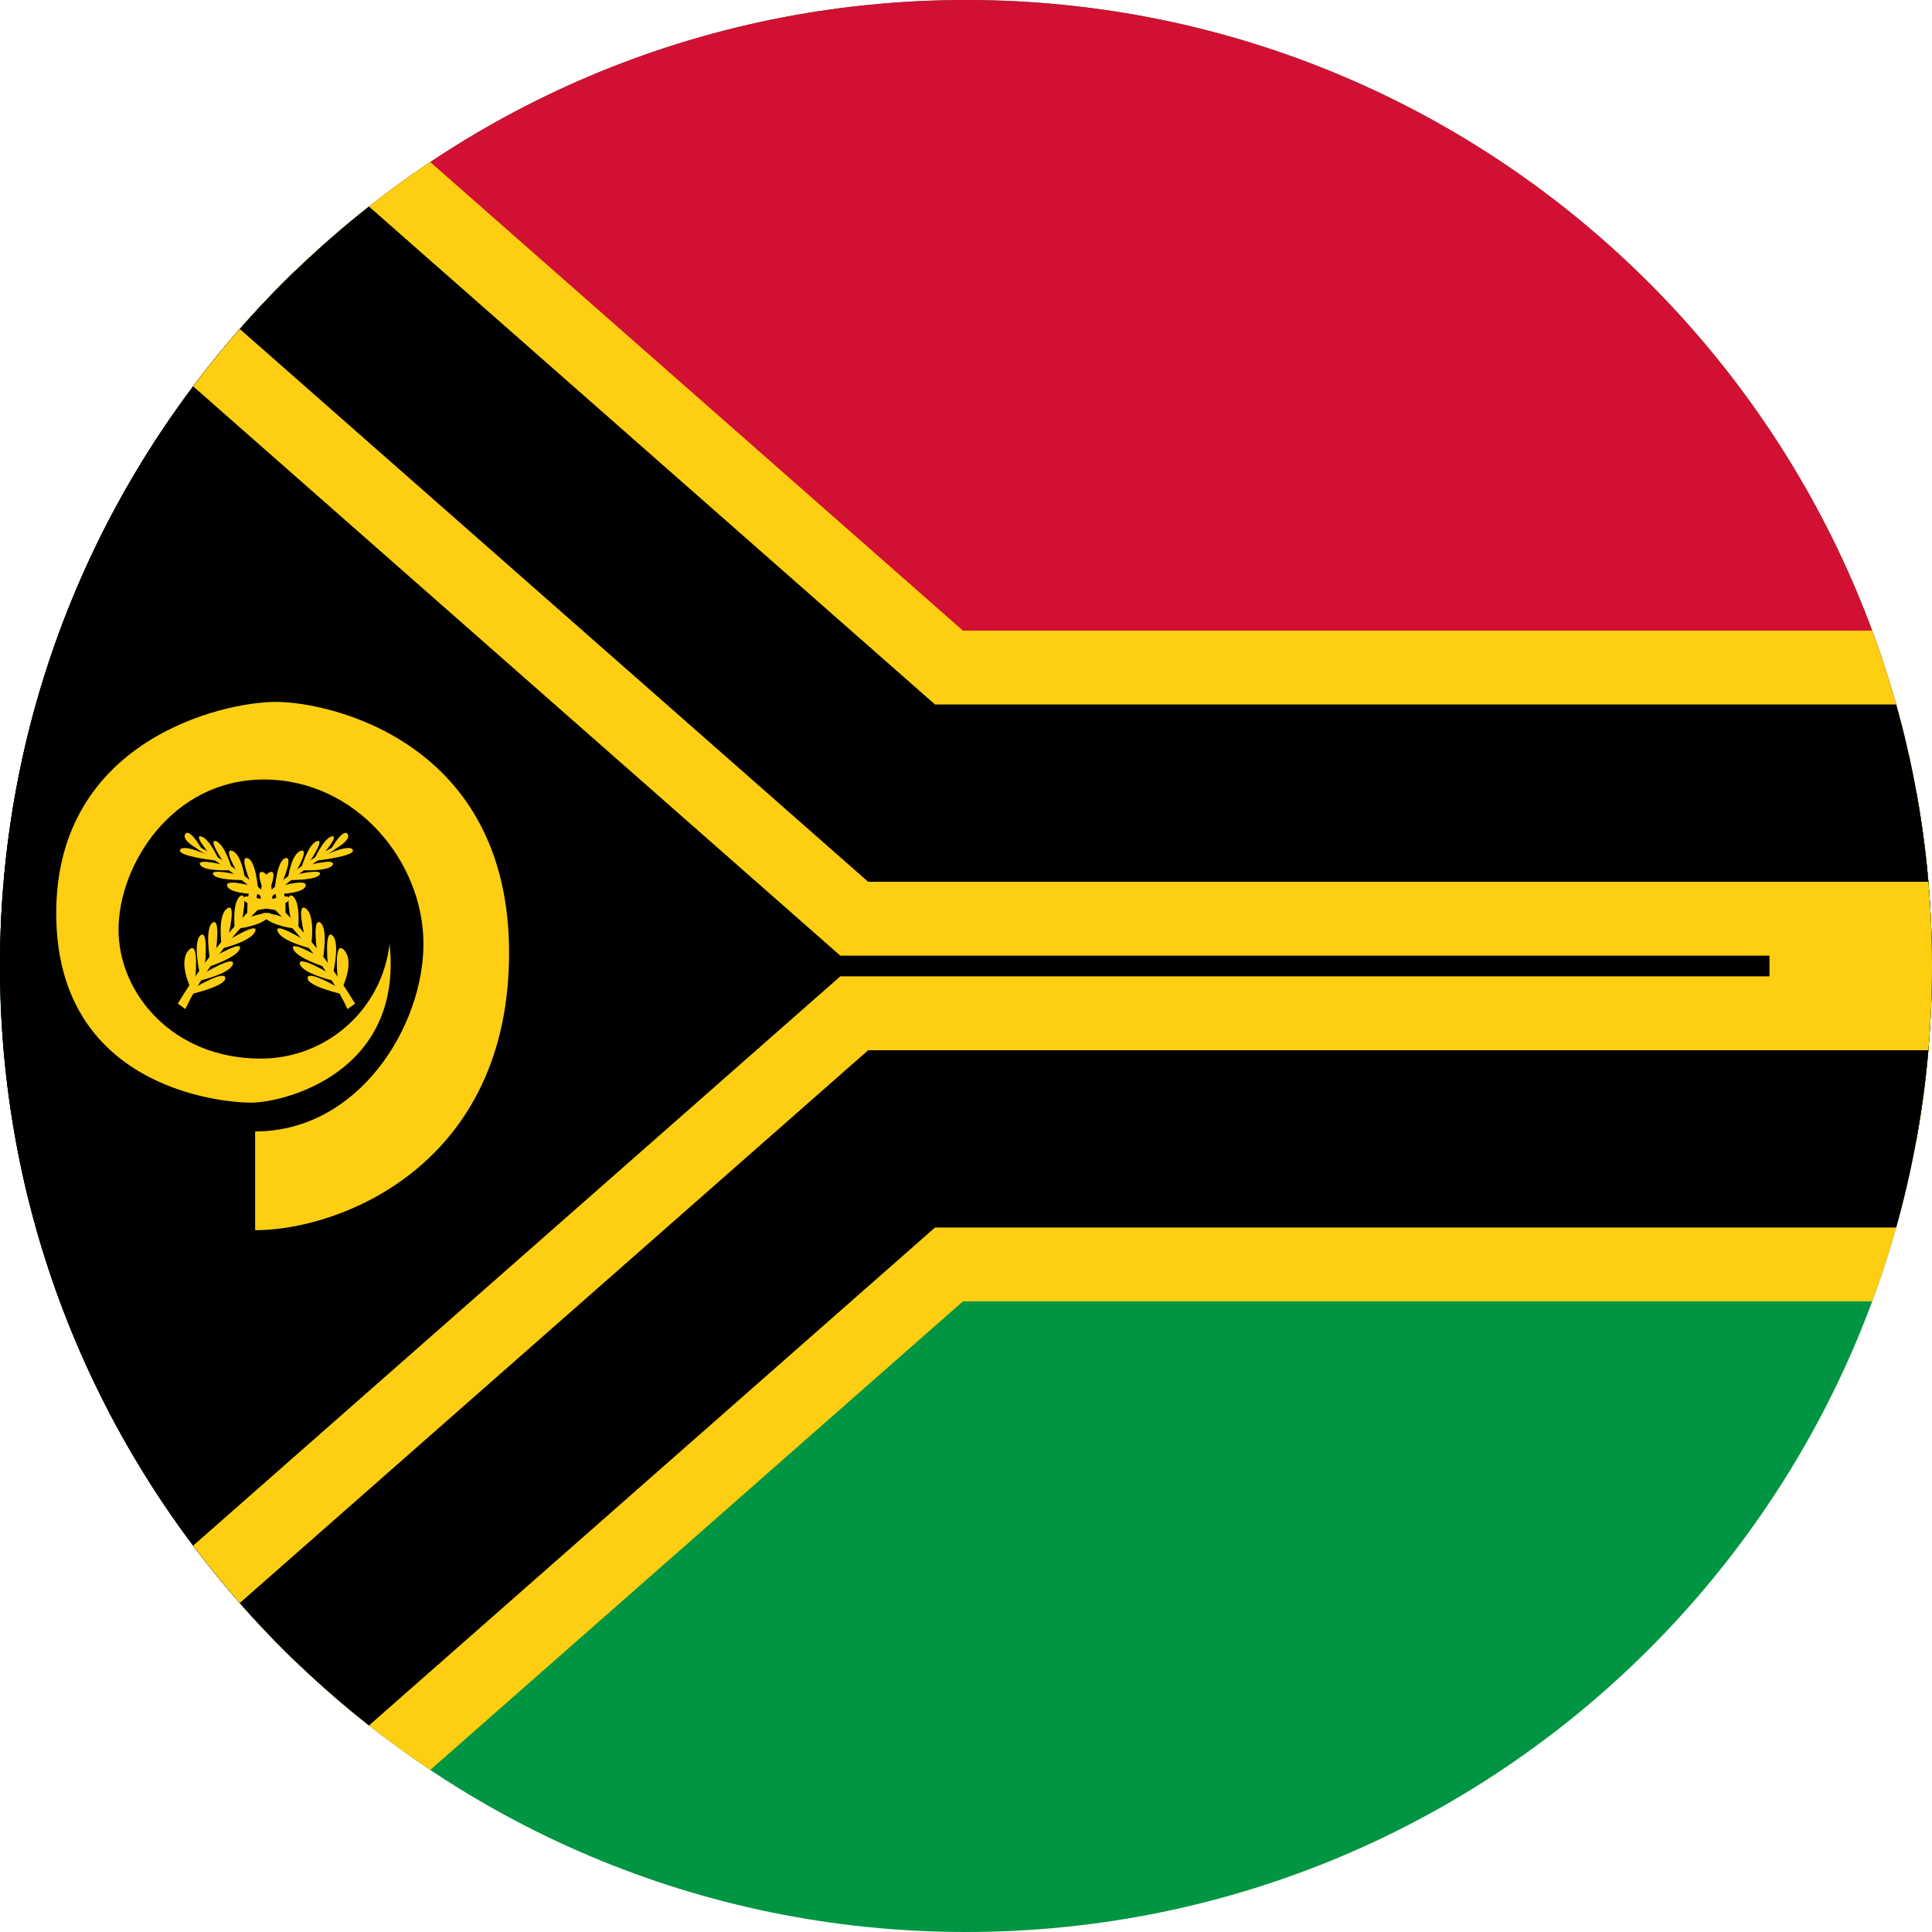 <svg width="40" height="40" viewBox="0 0 40 40" fill="none" xmlns="http://www.w3.org/2000/svg">
<g clip-path="url(#clip0_17544_71353)">
<path d="M2.7895e-05 -1.12057e-05H40V40H2.7895e-05V-1.12057e-05Z" fill="#009543"/>
<path d="M2.7895e-05 -1.12057e-05H40V20H2.7895e-05V-1.12057e-05Z" fill="#D21034"/>
<path d="M2.7895e-05 -1.12057e-05V40L18.667 23.579H40V16.421H18.667L2.7895e-05 -1.12057e-05Z" fill="black"/>
<path d="M2.7895e-05 -1.12057e-05L18.667 16.421H40V23.579H18.667L2.7895e-05 40" fill="black"/>
<path fill-rule="evenodd" clip-rule="evenodd" d="M-2.222 2.526L2.222 -2.526L19.936 13.056H43.365V26.944H19.936L2.222 42.526L-2.222 37.474L17.397 20.214H36.635V19.786H17.397L-2.222 2.526Z" fill="#FDCE12"/>
<path fill-rule="evenodd" clip-rule="evenodd" d="M-1.212 1.378L1.212 -1.378L19.359 14.586H40V18.256H17.974L-1.212 1.378ZM17.974 21.744H40V25.414H19.359L1.212 41.378L-1.212 38.622L17.974 21.744Z" fill="black"/>
<path d="M5.282 25.47C7.055 25.47 10.54 24.112 10.54 19.729C10.54 15.347 6.821 14.532 5.712 14.532C4.596 14.532 1.164 15.332 1.164 18.907C1.164 22.498 4.536 22.829 5.199 22.829C5.863 22.829 8.352 22.226 8.066 19.541C7.991 20.196 7.678 20.801 7.185 21.239C6.692 21.678 6.055 21.919 5.396 21.917C3.585 21.917 2.454 20.574 2.454 19.247C2.454 17.919 3.555 16.139 5.463 16.139C7.372 16.139 8.767 17.836 8.767 19.541C8.767 21.253 7.425 23.425 5.282 23.425V25.47Z" fill="#FDCE12"/>
<path d="M3.721 20.77L3.827 20.846C3.827 20.846 4.671 18.922 6.927 17.557C6.64 17.708 5.132 18.462 3.721 20.77Z" fill="#FDCE12"/>
<path fill-rule="evenodd" clip-rule="evenodd" d="M6.892 17.541C6.9 17.537 6.906 17.534 6.913 17.53L6.942 17.583C5.819 18.263 5.046 19.082 4.555 19.732C4.309 20.056 4.134 20.338 4.02 20.539C3.963 20.639 3.922 20.719 3.894 20.774C3.881 20.801 3.871 20.822 3.864 20.837C3.861 20.844 3.858 20.849 3.857 20.853L3.855 20.857L3.854 20.858L3.839 20.892L3.681 20.779L3.695 20.755C5.079 18.491 6.557 17.716 6.892 17.541ZM3.814 20.8C3.821 20.786 3.83 20.768 3.84 20.747C3.868 20.691 3.91 20.61 3.968 20.509C4.083 20.306 4.259 20.022 4.507 19.695C4.545 19.645 4.585 19.593 4.627 19.541C4.342 19.888 4.05 20.293 3.761 20.762L3.814 20.8Z" fill="#FDCE12"/>
<path d="M3.94 20.438C3.94 20.438 3.683 19.91 3.91 19.669C4.136 19.435 4.038 20.295 4.038 20.295L4.136 20.152C4.136 20.152 3.985 19.503 4.151 19.367C4.324 19.224 4.241 19.993 4.241 19.993L4.347 19.858C4.347 19.858 4.234 19.224 4.4 19.103C4.573 18.983 4.468 19.707 4.468 19.707L4.588 19.556C4.588 19.556 4.498 18.952 4.702 18.809C4.905 18.666 4.724 19.382 4.724 19.382L4.86 19.231C4.86 19.231 4.8 18.681 4.973 18.553C5.147 18.432 5.003 19.081 5.003 19.081L5.124 18.945C5.124 18.945 5.086 18.432 5.252 18.311C5.426 18.191 5.267 18.802 5.267 18.802L5.396 18.681C5.396 18.681 5.365 18.16 5.577 18.062C5.788 17.964 5.539 18.545 5.539 18.545L5.69 18.424C5.69 18.424 5.727 17.821 5.908 17.768C6.089 17.708 5.833 18.296 5.833 18.296L5.961 18.191C5.961 18.191 6.029 17.678 6.225 17.617C6.429 17.549 6.105 18.085 6.105 18.085L6.233 17.987C6.233 17.987 6.376 17.474 6.565 17.414C6.746 17.361 6.369 17.904 6.369 17.904L6.497 17.813C6.497 17.813 6.7 17.346 6.874 17.316C7.032 17.285 6.678 17.7 6.678 17.7L6.836 17.61C6.836 17.61 7.1 17.127 7.198 17.27C7.289 17.421 6.821 17.64 6.821 17.64L6.67 17.73C6.67 17.73 7.236 17.459 7.304 17.595C7.372 17.73 6.527 17.821 6.527 17.821L6.391 17.911C6.391 17.911 6.957 17.761 6.889 17.904C6.814 18.047 6.255 18.017 6.255 18.017L6.127 18.108C6.127 18.108 6.693 17.972 6.618 18.108C6.542 18.228 5.991 18.221 5.991 18.221L5.856 18.334C5.856 18.334 6.406 18.183 6.323 18.356C6.248 18.522 5.614 18.515 5.614 18.515L5.463 18.666C5.463 18.666 6.044 18.462 5.991 18.62C5.946 18.771 5.282 18.847 5.282 18.847L5.132 18.998C5.132 18.998 5.758 18.794 5.569 18.983C5.388 19.179 4.928 19.224 4.928 19.224L4.754 19.45C4.754 19.45 5.373 19.073 5.282 19.284C5.199 19.495 4.588 19.639 4.588 19.639L4.468 19.79C4.468 19.79 5.026 19.465 4.966 19.639C4.913 19.827 4.317 20.016 4.317 20.016L4.219 20.152C4.219 20.152 4.875 19.759 4.822 19.963C4.762 20.159 4.136 20.303 4.136 20.303L4.06 20.431C4.06 20.431 4.664 20.076 4.664 20.25C4.679 20.416 3.955 20.582 3.955 20.582L3.94 20.438Z" fill="#FDCE12"/>
<path d="M7.311 20.77L7.206 20.846C7.206 20.846 6.361 18.922 4.106 17.557C4.392 17.708 5.901 18.462 7.311 20.77Z" fill="#FDCE12"/>
<path fill-rule="evenodd" clip-rule="evenodd" d="M4.14 17.541C4.133 17.537 4.126 17.534 4.12 17.53L4.09 17.583C5.214 18.263 5.986 19.082 6.477 19.732C6.723 20.056 6.899 20.338 7.012 20.539C7.069 20.639 7.111 20.719 7.138 20.774C7.152 20.801 7.162 20.822 7.168 20.837C7.172 20.844 7.174 20.849 7.176 20.853L7.178 20.857L7.178 20.858L7.193 20.892L7.352 20.779L7.337 20.755C5.954 18.491 4.475 17.716 4.14 17.541ZM7.218 20.8C7.211 20.786 7.203 20.768 7.192 20.747C7.164 20.691 7.122 20.61 7.065 20.509C6.95 20.306 6.773 20.022 6.526 19.695C6.487 19.645 6.447 19.593 6.406 19.541C6.691 19.888 6.983 20.293 7.271 20.762L7.218 20.8Z" fill="#FDCE12"/>
<path d="M7.093 20.438C7.093 20.438 7.349 19.91 7.123 19.669C6.897 19.435 6.995 20.295 6.995 20.295L6.897 20.152C6.897 20.152 7.047 19.503 6.882 19.367C6.708 19.224 6.791 19.993 6.791 19.993L6.685 19.858C6.685 19.858 6.799 19.224 6.633 19.103C6.459 18.983 6.565 19.707 6.565 19.707L6.444 19.556C6.444 19.556 6.535 18.952 6.331 18.809C6.127 18.666 6.308 19.382 6.308 19.382L6.172 19.231C6.172 19.231 6.233 18.681 6.059 18.553C5.886 18.432 6.029 19.081 6.029 19.081L5.908 18.945C5.908 18.945 5.946 18.432 5.78 18.311C5.607 18.191 5.765 18.802 5.765 18.802L5.637 18.681C5.637 18.681 5.667 18.16 5.456 18.062C5.245 17.964 5.494 18.545 5.494 18.545L5.343 18.424C5.343 18.424 5.305 17.821 5.124 17.768C4.943 17.708 5.199 18.296 5.199 18.296L5.071 18.191C5.071 18.191 5.003 17.678 4.807 17.617C4.604 17.549 4.928 18.085 4.928 18.085L4.8 17.987C4.8 17.987 4.656 17.474 4.468 17.414C4.287 17.361 4.664 17.904 4.664 17.904L4.536 17.813C4.536 17.813 4.332 17.346 4.158 17.316C4 17.285 4.355 17.7 4.355 17.7L4.196 17.61C4.196 17.61 3.932 17.127 3.834 17.27C3.744 17.421 4.211 17.64 4.211 17.64L4.362 17.73C4.362 17.73 3.796 17.459 3.728 17.595C3.661 17.73 4.505 17.821 4.505 17.821L4.641 17.911C4.641 17.911 4.075 17.761 4.143 17.904C4.219 18.047 4.777 18.017 4.777 18.017L4.905 18.108C4.905 18.108 4.339 17.972 4.415 18.108C4.49 18.228 5.041 18.221 5.041 18.221L5.177 18.334C5.177 18.334 4.626 18.183 4.709 18.356C4.785 18.522 5.418 18.515 5.418 18.515L5.569 18.666C5.569 18.666 4.988 18.462 5.041 18.62C5.086 18.771 5.75 18.847 5.75 18.847L5.901 18.998C5.901 18.998 5.275 18.794 5.463 18.983C5.644 19.179 6.105 19.224 6.105 19.224L6.278 19.45C6.278 19.45 5.66 19.073 5.75 19.284C5.833 19.495 6.444 19.639 6.444 19.639L6.565 19.79C6.565 19.79 6.007 19.465 6.067 19.639C6.12 19.827 6.716 20.016 6.716 20.016L6.814 20.152C6.814 20.152 6.157 19.759 6.21 19.963C6.271 20.159 6.897 20.303 6.897 20.303L6.972 20.431C6.972 20.431 6.369 20.076 6.369 20.25C6.354 20.416 7.078 20.582 7.078 20.582L7.093 20.438Z" fill="#FDCE12"/>
</g>
<defs>
<clipPath id="clip0_17544_71353">
<path d="M0 20C0 8.954 8.954 0 20 0C31.046 0 40 8.954 40 20C40 31.046 31.046 40 20 40C8.954 40 0 31.046 0 20Z" fill="white"/>
</clipPath>
</defs>
</svg>
